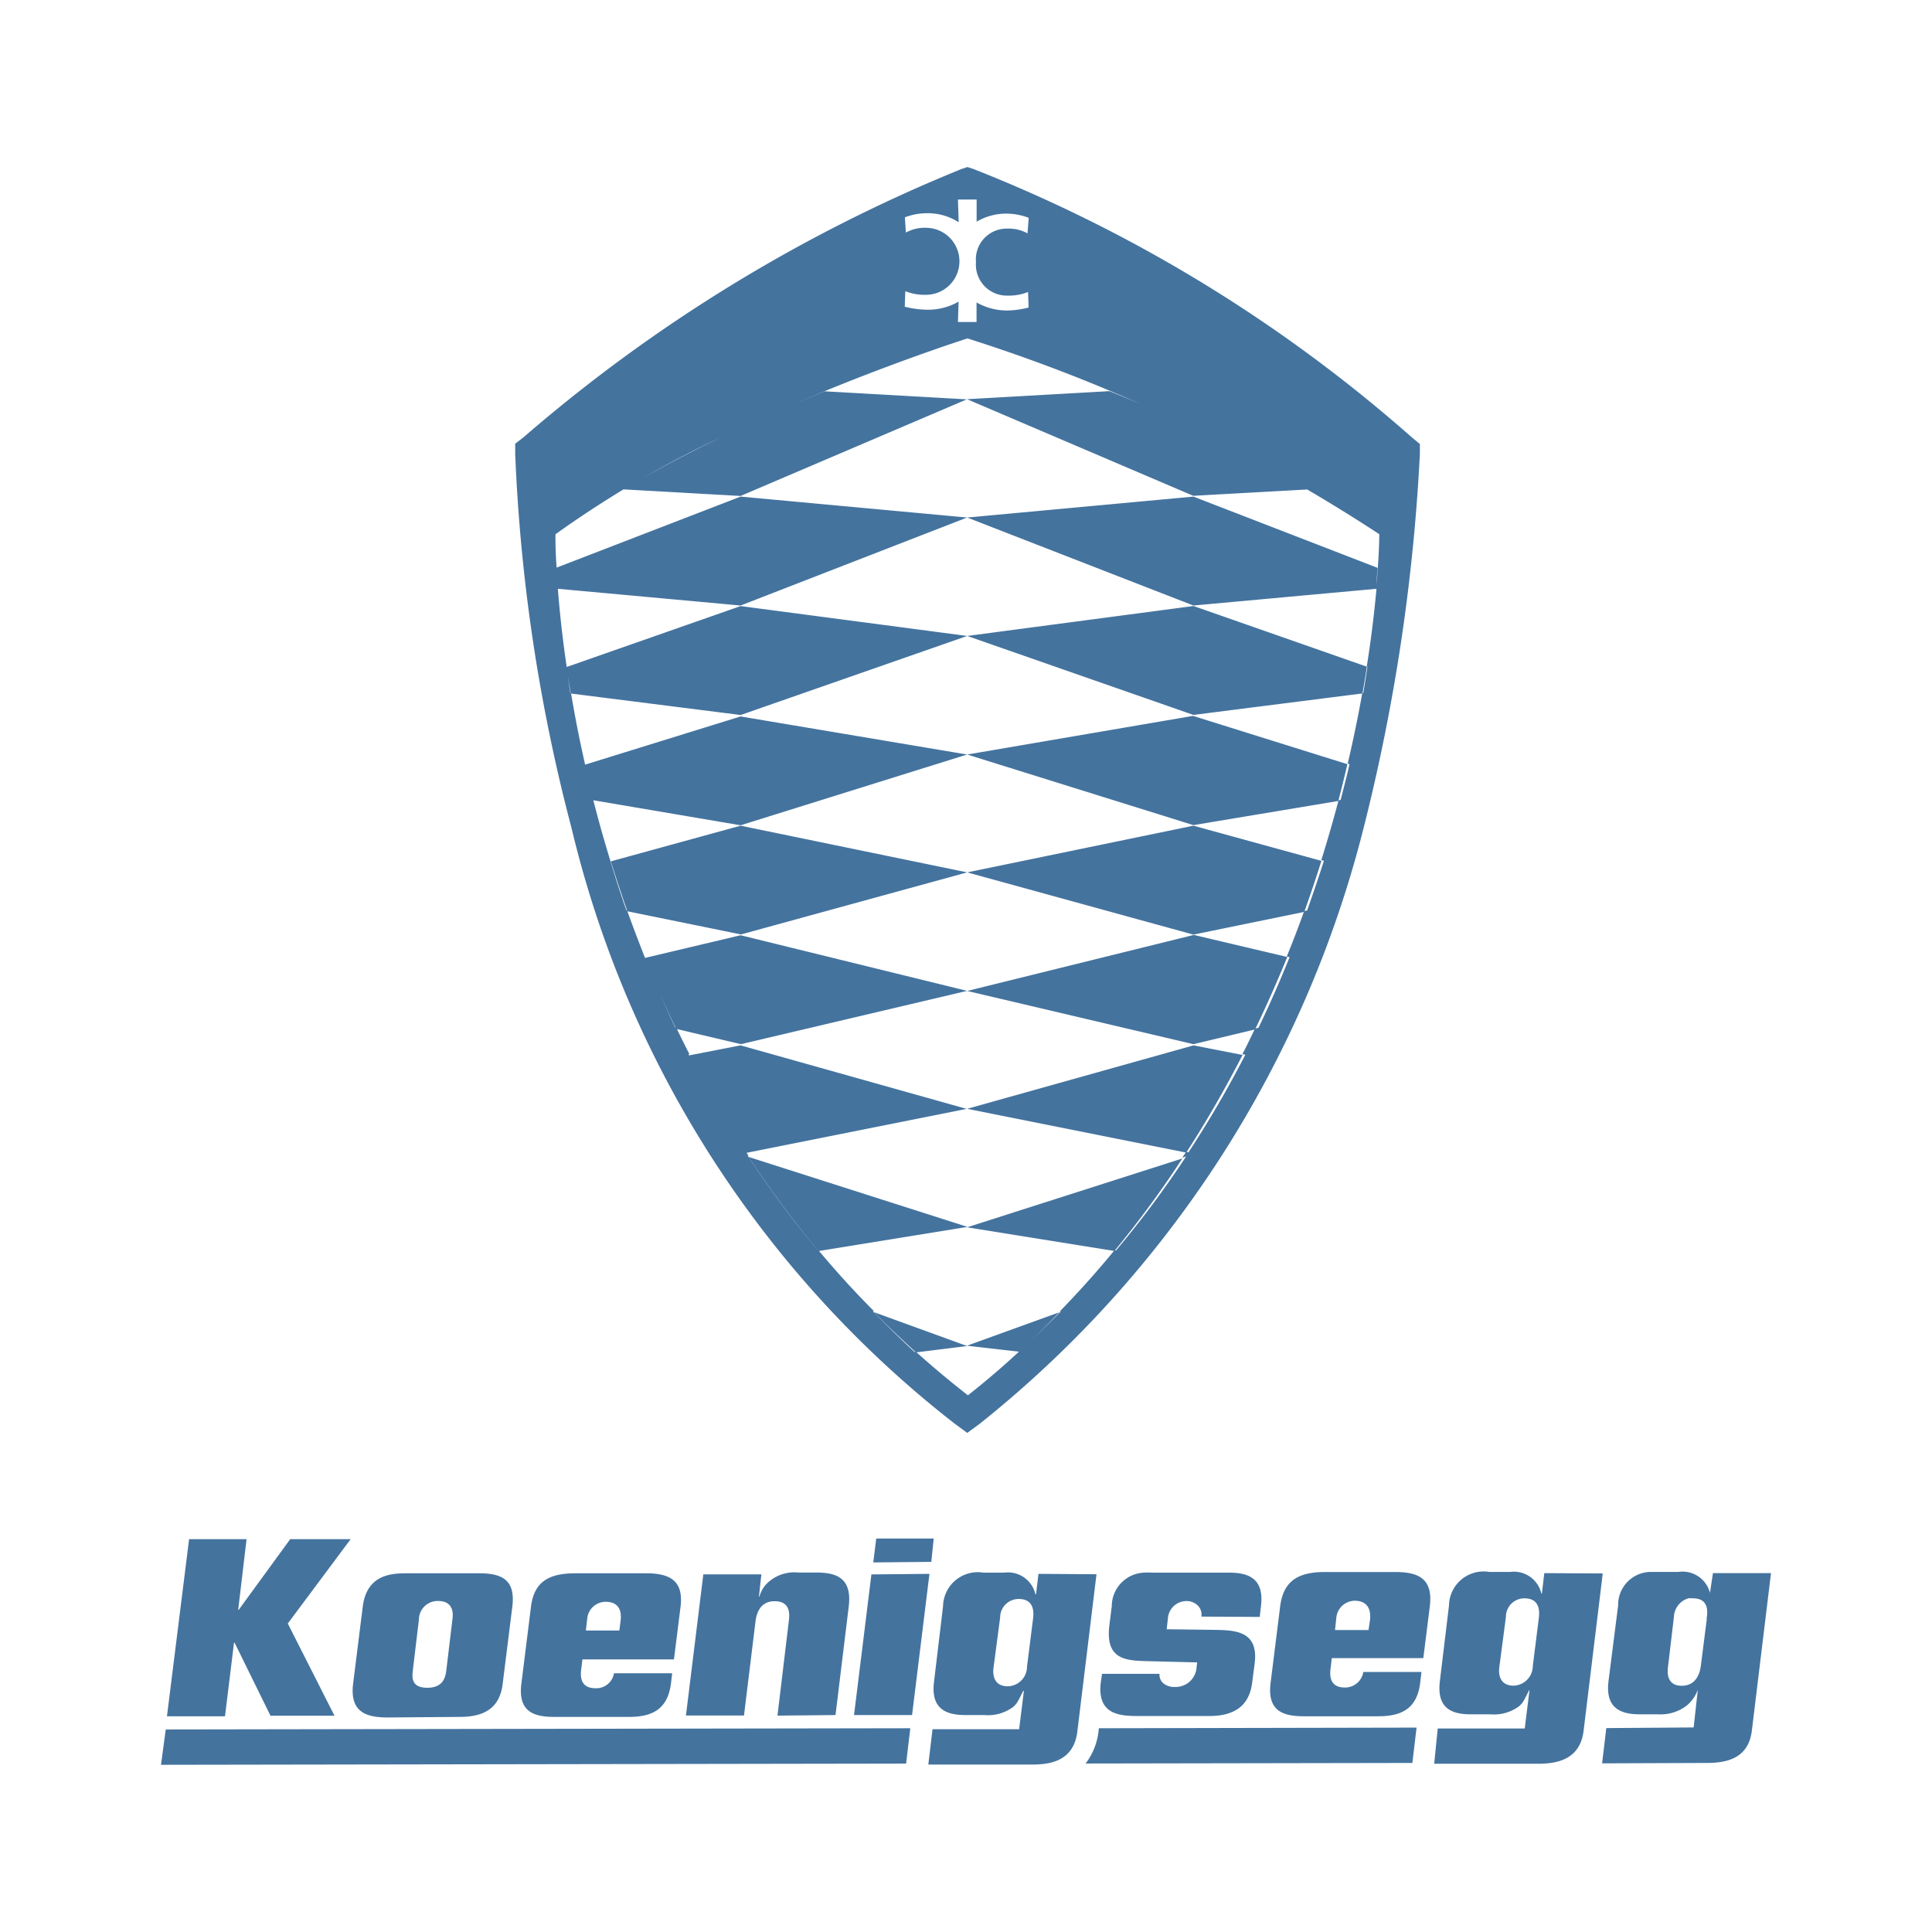 <?xml version="1.0" encoding="UTF-8"?>
<svg width="24px" fill="#44739e" height="24px" viewBox="0 0 24 24" version="1.1" xmlns="http://www.w3.org/2000/svg" xmlns:xlink="http://www.w3.org/1999/xlink">
            <path d="M 4.818,21.335 5.71,21.328 c 0.3,0 0.5,-0.105 0.535,-0.416 L 6.364,19.96 C 6.405,19.632 6.245,19.543 5.948,19.544 h -0.9 c -0.2,0 -0.493,0.023 -0.542,0.416 l -0.119,0.952 c -0.046,0.364 0.171,0.423 0.431,0.423 z m 0.312,-0.6 0.074,-0.617 a 0.232,0.232 0 0 1 0.238,-0.23 c 0.207,0 0.185,0.182 0.178,0.23 l -0.074,0.617 c -0.01,0.089 -0.031,0.231 -0.238,0.231 -0.207,0 -0.189,-0.137 -0.178,-0.226 z M 2.907,20.406 H 2.914 L 3.36,21.313 H 4.155 L 3.575,20.168 4.356,19.12 H 3.605 L 2.966,19.997 H 2.959 L 3.063,19.12 H 2.349 v 0 l -0.275,2.2 h 0.721 z m 4.328,0.208 H 8.372 L 8.454,19.96 C 8.495,19.626 8.31,19.544 8.023,19.544 h -0.87 c -0.319,0 -0.517,0.091 -0.557,0.416 l -0.119,0.952 c -0.046,0.357 0.159,0.417 0.416,0.416 h 0.922 c 0.287,0 0.479,-0.094 0.52,-0.416 L 8.35,20.786 H 7.627 a 0.222,0.222 0 0 1 -0.229,0.186 c -0.189,0 -0.19,-0.146 -0.178,-0.238 z m 0.059,-0.5 a 0.231,0.231 0 0 1 0.229,-0.216 c 0.121,0 0.208,0.063 0.186,0.238 L 7.694,20.255 H 7.278 Z M 2,21.923 l 9.256,-0.015 0.052,-0.439 -9.249,0.015 z m 7.658,-0.611 0.721,-0.007 0.164,-1.346 c 0.043,-0.346 -0.14,-0.424 -0.394,-0.424 H 9.918 A 0.485,0.485 0 0 0 9.554,19.646 0.359,0.359 0 0 0 9.435,19.832 H 9.428 l 0.03,-0.275 H 8.737 l -0.216,1.754 h 0.721 l 0.141,-1.152 c 0.008,-0.07 0.033,-0.267 0.238,-0.268 0.205,-10e-4 0.187,0.171 0.178,0.245 z m 1.167,-1.754 -0.216,1.747 h 0.721 l 0.216,-1.754 z m 10.454,-0.016 -0.037,0.245 a 0.352,0.352 0 0 0 -0.394,-0.26 H 20.6 c -0.035,0 -0.074,0 -0.105,0 a 0.409,0.409 0 0 0 -0.394,0.416 l -0.119,0.937 c -0.041,0.326 0.13,0.417 0.394,0.416 H 20.6 a 0.532,0.532 0 0 0 0.357,-0.112 0.465,0.465 0 0 0 0.134,-0.193 l -0.052,0.468 -1.085,0.008 -0.052,0.438 1.288,-0.005 c 0.214,0 0.526,-0.028 0.572,-0.4 L 22,19.542 Z m -0.076,0.566 -0.074,0.58 c -0.006,0.046 -0.031,0.253 -0.238,0.253 -0.17,0 -0.183,-0.136 -0.171,-0.231 l 0.074,-0.624 a 0.25,0.25 0 0 1 0.179,-0.231 0.29,0.29 0 0 1 0.059,0 c 0.207,0 0.179,0.187 0.168,0.253 z m -5.554,-0.022 0.015,-0.134 c 0.039,-0.314 -0.119,-0.417 -0.394,-0.416 h -0.959 a 0.769,0.769 0 0 0 -0.1,0 0.418,0.418 0 0 0 -0.4,0.416 l -0.03,0.238 c -0.053,0.431 0.207,0.44 0.491,0.446 l 0.6,0.015 -0.007,0.052 a 0.261,0.261 0 0 1 -0.268,0.253 0.211,0.211 0 0 1 -0.134,-0.037 0.137,0.137 0 0 1 -0.059,-0.126 H 13.69 l -0.015,0.1 c -0.05,0.4 0.22,0.424 0.461,0.424 h 0.885 c 0.3,0 0.5,-0.115 0.535,-0.424 l 0.03,-0.23 c 0.05,-0.4 -0.239,-0.411 -0.483,-0.416 l -0.61,-0.008 0.015,-0.134 a 0.231,0.231 0 0 1 0.238,-0.216 0.192,0.192 0 0 1 0.111,0.037 0.158,0.158 0 0 1 0.067,0.156 z m 3.535,-0.544 -0.03,0.253 H 19.147 A 0.35,0.35 0 0 0 18.76,19.527 H 18.5 A 0.43,0.43 0 0 0 18,19.943 l -0.113,0.937 c -0.04,0.326 0.124,0.417 0.388,0.416 h 0.238 a 0.525,0.525 0 0 0 0.357,-0.1 c 0.052,-0.046 0.056,-0.064 0.126,-0.2 H 19 l -0.059,0.476 H 17.86 L 17.816,21.91 H 19.1 c 0.214,0 0.526,-0.035 0.572,-0.409 l 0.238,-1.955 z m -0.069,0.566 -0.074,0.587 a 0.246,0.246 0 0 1 -0.238,0.245 c -0.17,0 -0.191,-0.137 -0.178,-0.23 l 0.082,-0.624 a 0.229,0.229 0 0 1 0.23,-0.231 c 0.207,0 0.186,0.187 0.178,0.253 z M 12.9,19.551 12.87,19.804 h -0.008 a 0.349,0.349 0 0 0 -0.387,-0.268 h -0.26 a 0.431,0.431 0 0 0 -0.5,0.416 l -0.112,0.937 c -0.041,0.326 0.13,0.417 0.394,0.416 h 0.231 a 0.525,0.525 0 0 0 0.357,-0.1 c 0.052,-0.046 0.057,-0.064 0.126,-0.2 h 0.008 l -0.059,0.476 h -1.076 l -0.052,0.439 h 1.286 c 0.214,0 0.519,-0.035 0.565,-0.409 l 0.238,-1.955 z m -0.068,0.565 -0.074,0.587 a 0.245,0.245 0 0 1 -0.238,0.245 c -0.17,0 -0.191,-0.136 -0.178,-0.231 l 0.082,-0.624 a 0.23,0.23 0 0 1 0.23,-0.23 c 0.207,0 0.187,0.187 0.178,0.253 z m 0.654,1.791 4.059,-0.007 0.052,-0.439 -3.947,0.008 a 0.815,0.815 0 0 1 -0.164,0.438 z m 3.846,-2.379 H 16.46 c -0.319,0 -0.516,0.1 -0.557,0.424 l -0.119,0.952 c -0.045,0.357 0.16,0.416 0.416,0.416 h 0.922 c 0.288,0 0.481,-0.094 0.52,-0.416 l 0.016,-0.134 h -0.722 a 0.23,0.23 0 0 1 -0.23,0.193 c -0.188,0 -0.189,-0.147 -0.177,-0.238 l 0.015,-0.127 h 1.137 l 0.082,-0.654 C 17.8,19.61 17.619,19.528 17.332,19.528 Z m -0.314,0.6 L 17,20.249 H 16.584 L 16.6,20.1 a 0.233,0.233 0 0 1 0.23,-0.215 c 0.123,0 0.21,0.071 0.188,0.245 z m -5.449,-0.726 0.03,-0.29 h -0.714 l -0.037,0.297 z m 0.446,-10.029 2.81,0.877 1.8,-0.3 c 0.041,-0.156 0.078,-0.308 0.113,-0.457 l -1.918,-0.6 z m 0,1.464 2.81,0.773 1.377,-0.282 q 0.115,-0.322 0.213,-0.634 l -1.59,-0.437 z m 2.81,-4.668 -2.81,0.26 2.81,1.093 L 17.1,7.314 V 7.273 c 0,-0.078 0.009,-0.151 0.013,-0.219 z m -2.166,10.622 q 0.261,-0.24 0.5,-0.489 l -1.147,0.415 z m 1.185,-1.251 a 12.885,12.885 0 0 0 0.844,-1.149 l -2.674,0.855 z m -1.829,-3.23 2.81,0.661 0.766,-0.183 c 0.145,-0.3 0.276,-0.6 0.4,-0.9 L 14.83,11.614 Z m 0,1.464 2.721,0.544 c 0.259,-0.4 0.491,-0.808 0.7,-1.213 l -0.609,-0.119 z m 0,-5.874 2.81,0.981 2.1,-0.267 C 16.945,8.5 16.964,8.389 16.98,8.282 L 14.826,7.528 Z m 4.267,-1.822 a 19.514,19.514 0 0 0 -2.5,-1.219 l -1.769,0.1 2.81,1.2 z M 12.014,9.373 9.2,8.9 7.264,9.5 C 7.296,9.643 7.331,9.791 7.37,9.941 L 9.2,10.252 Z M 9.3,14.372 a 12.829,12.829 0 0 0 0.868,1.169 l 1.851,-0.3 z M 12.015,7.9 9.2,7.529 7.038,8.286 C 7.054,8.392 7.071,8.502 7.09,8.615 l 2.111,0.267 z m 0,2.937 L 9.2,10.257 7.588,10.7 q 0.094,0.3 0.205,0.62 l 1.412,0.288 z M 9.2,12.986 8.558,13.111 a 13.827,13.827 0 0 0 0.7,1.213 l 2.75,-0.549 z M 12.014,6.429 9.2,6.169 6.91,7.053 c 0,0.08 0.01,0.167 0.018,0.261 L 9.2,7.522 Z M 10.856,16.3 q 0.251,0.253 0.523,0.5 l 0.635,-0.079 z M 9.2,6.161 l 2.81,-1.2 -1.765,-0.1 C 9.857,5.019 9.435,5.202 9.01,5.406 8.585,5.61 8.15,5.837 7.742,6.079 Z M 12.014,12.309 9.2,11.618 8.011,11.9 q 0.176,0.437 0.388,0.881 l 0.805,0.19 z m -0.146,5.383 0.148,0.108 0.15,-0.11 a 13.764,13.764 0 0 0 4.772,-7.4 23.777,23.777 0 0 0 0.7,-4.649 V 5.515 L 17.544,5.438 A 18.447,18.447 0 0 0 12.094,2.1 L 12.018,2.075 11.943,2.1 A 19.529,19.529 0 0 0 6.5,5.435 L 6.4,5.512 v 0.126 a 21.658,21.658 0 0 0 0.7,4.649 13.276,13.276 0 0 0 4.768,7.405 z M 11.5,2.649 a 0.71,0.71 0 0 1 0.409,0.112 L 11.9,2.479 h 0.232 v 0.275 a 0.719,0.719 0 0 1 0.387,-0.1 0.772,0.772 0 0 1 0.26,0.052 L 12.764,2.899 A 0.483,0.483 0 0 0 12.511,2.84 0.382,0.382 0 0 0 12.124,3.256 0.384,0.384 0 0 0 12.518,3.672 0.63,0.63 0 0 0 12.771,3.627 l 0.007,0.193 a 1.133,1.133 0 0 1 -0.26,0.037 0.765,0.765 0 0 1 -0.387,-0.1 V 4 H 11.9 l 0.008,-0.253 a 0.766,0.766 0 0 1 -0.409,0.1 1.19,1.19 0 0 1 -0.26,-0.037 L 11.246,3.617 A 0.633,0.633 0 0 0 11.499,3.662 0.416,0.416 0 0 0 11.506,2.83 0.481,0.481 0 0 0 11.253,2.889 L 11.241,2.7 A 0.742,0.742 0 0 1 11.5,2.649 Z M 7.086,8.614 C 7.067,8.503 7.055,8.392 7.04,8.287 v 0 C 6.985,7.912 6.951,7.587 6.93,7.315 v 0 C 6.923,7.221 6.92,7.133 6.915,7.055 v 0 C 6.9,6.87 6.9,6.728 6.9,6.637 A 13.023,13.023 0 0 1 9.014,5.405 c 0.424,-0.2 0.844,-0.387 1.231,-0.546 v 0 c 0.857,-0.351 1.551,-0.583 1.773,-0.655 a 20.774,20.774 0 0 1 5.116,2.432 c 0,0.125 -0.01,0.343 -0.035,0.636 v 0.041 0 c -0.024,0.268 -0.062,0.6 -0.121,0.969 h 0.009 c -0.015,0.1 -0.033,0.215 -0.052,0.327 h -0.012 c -0.049,0.274 -0.109,0.568 -0.181,0.877 l 0.022,0.007 c -0.032,0.144 -0.072,0.295 -0.111,0.446 h -0.024 c -0.064,0.241 -0.135,0.49 -0.215,0.745 l 0.032,0.009 c -0.063,0.2 -0.135,0.408 -0.208,0.617 l -0.037,0.008 q -0.1,0.279 -0.216,0.564 l 0.035,0.008 q -0.179,0.445 -0.386,0.877 l -0.044,0.011 c -0.051,0.105 -0.1,0.211 -0.157,0.317 l 0.037,0.007 a 13.194,13.194 0 0 1 -0.706,1.212 l -0.029,-0.006 -0.048,0.073 0.047,-0.015 a 12.358,12.358 0 0 1 -0.87,1.167 h -0.021 q -0.319,0.389 -0.682,0.762 l 0.02,-0.007 c -0.169,0.171 -0.342,0.337 -0.52,0.5 v 0 q -0.3,0.279 -0.637,0.545 -0.336,-0.262 -0.643,-0.538 h -0.019 c -0.183,-0.166 -0.351,-0.337 -0.52,-0.506 h 0.016 c -0.246,-0.247 -0.476,-0.5 -0.692,-0.759 h -0.008 a 12.325,12.325 0 0 1 -0.87,-1.174 h 0.01 L 9.266,14.308 H 9.258 A 13.115,13.115 0 0 1 8.552,13.095 H 8.564 C 8.508,12.985 8.453,12.875 8.401,12.765 H 8.387 q -0.2,-0.431 -0.379,-0.877 v 0 C 7.93,11.688 7.858,11.5 7.79,11.31 H 7.782 C 7.708,11.101 7.643,10.895 7.582,10.693 v 0 C 7.502,10.432 7.43,10.177 7.368,9.93 H 7.367 C 7.329,9.78 7.296,9.63 7.267,9.491 v 0 C 7.196,9.179 7.139,8.883 7.093,8.608 Z"/>

</svg>